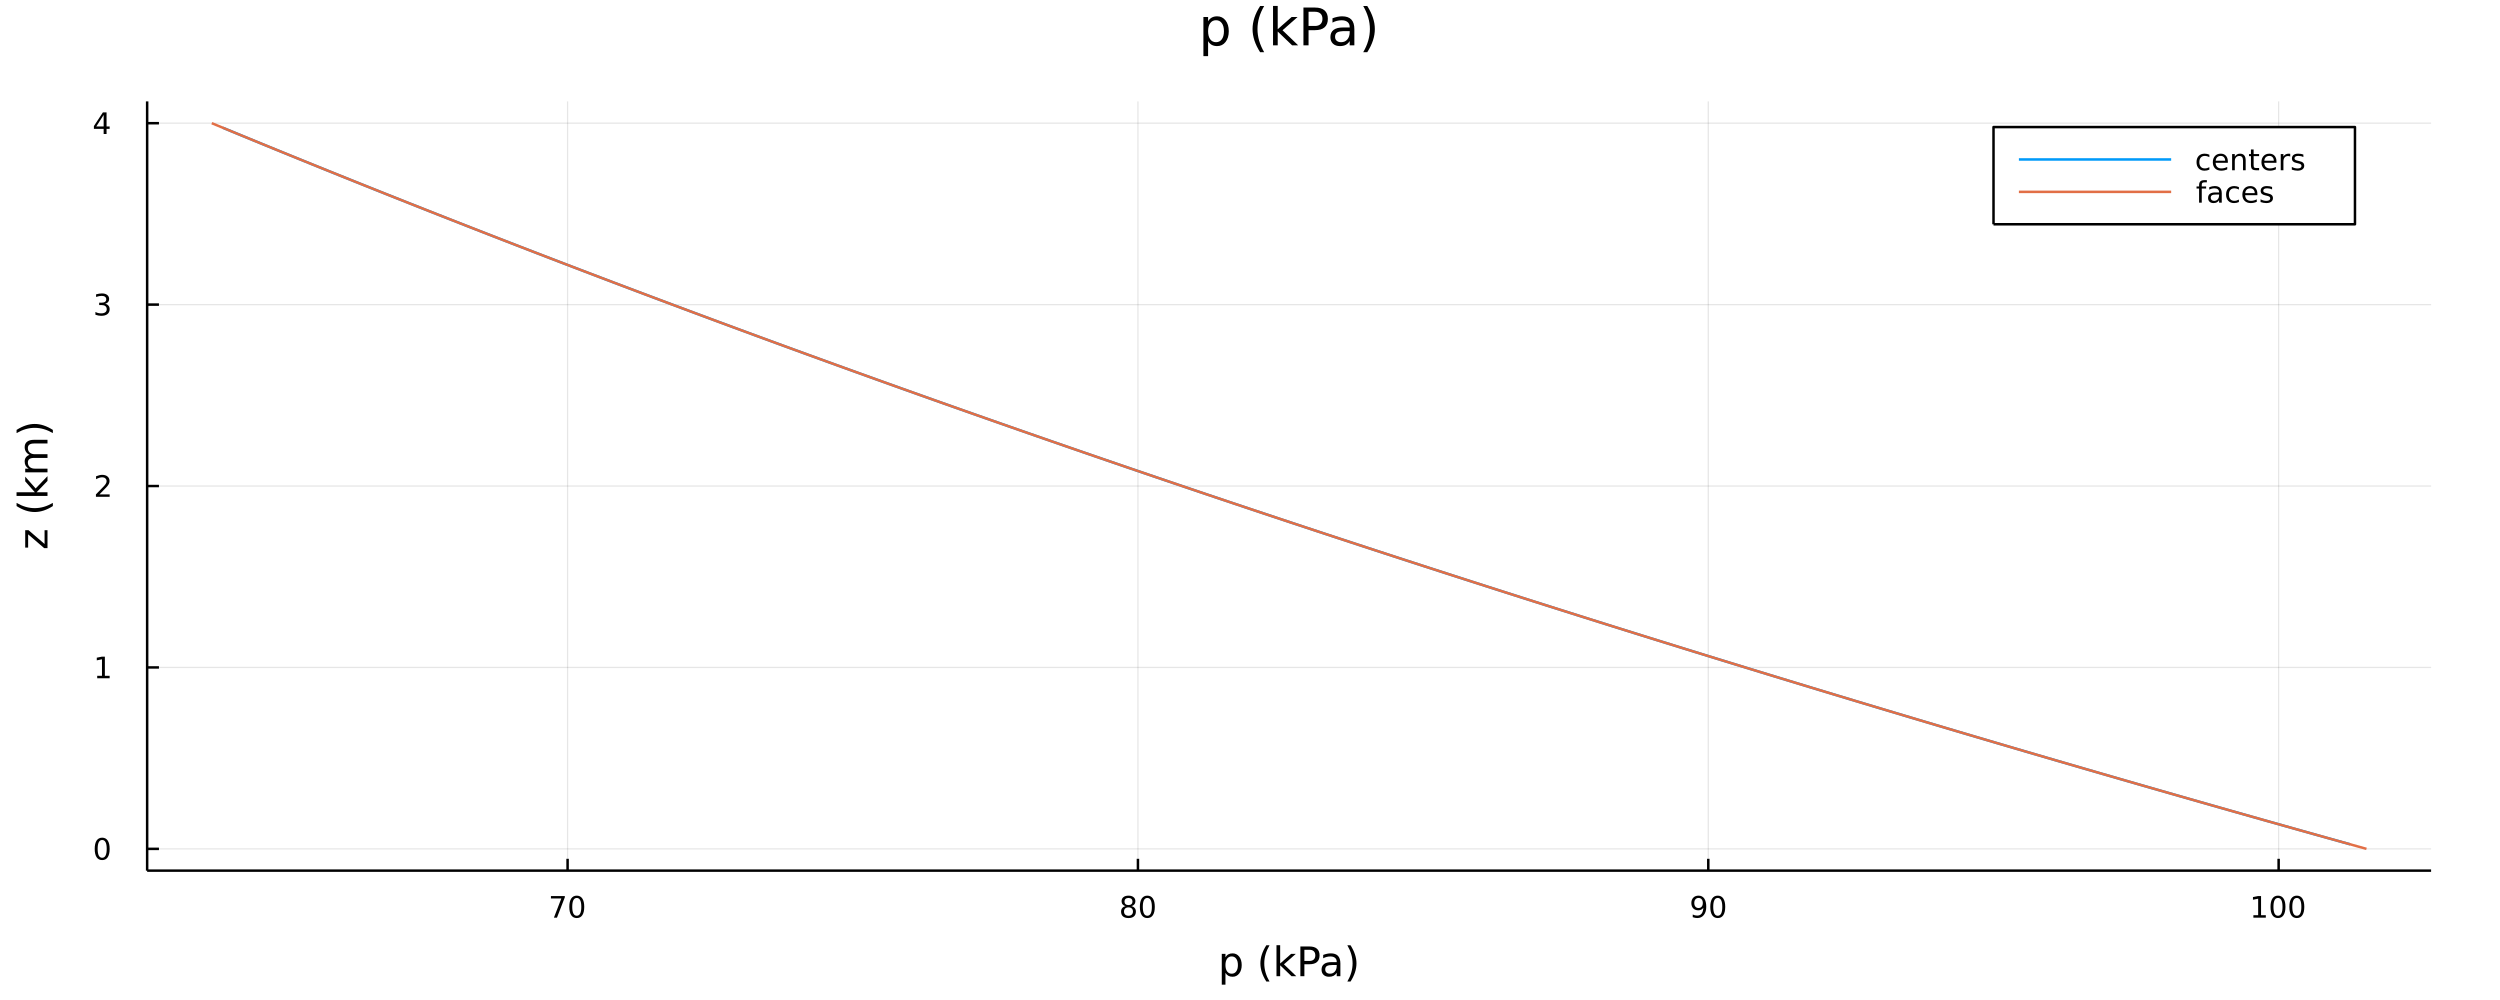<?xml version="1.0" encoding="utf-8"?>
<svg xmlns="http://www.w3.org/2000/svg" xmlns:xlink="http://www.w3.org/1999/xlink" width="1000" height="400" viewBox="0 0 4000 1600">
<rect x="0" y="0" width="4000" height="1600" fill="#333333" stroke="none"/>
<defs>
  <clipPath id="clip660">
    <rect x="0" y="0" width="4000" height="1600"/>
  </clipPath>
</defs>
<path clip-path="url(#clip660)" d="
M0 1600 L4000 1600 L4000 0 L0 0  Z
  " fill="#ffffff" fill-rule="evenodd" fill-opacity="1"/>
<defs>
  <clipPath id="clip661">
    <rect x="800" y="0" width="2801" height="1600"/>
  </clipPath>
</defs>
<path clip-path="url(#clip660)" d="
M235.429 1393.02 L3889.76 1393.02 L3889.76 162.272 L235.429 162.272  Z
  " fill="#ffffff" fill-rule="evenodd" fill-opacity="1"/>
<defs>
  <clipPath id="clip662">
    <rect x="235" y="162" width="3655" height="1232"/>
  </clipPath>
</defs>
<polyline clip-path="url(#clip662)" style="stroke:#000000; stroke-linecap:butt; stroke-linejoin:round; stroke-width:2; stroke-opacity:0.1; fill:none" points="
  908.14,1393.02 908.14,162.272 
  "/>
<polyline clip-path="url(#clip662)" style="stroke:#000000; stroke-linecap:butt; stroke-linejoin:round; stroke-width:2; stroke-opacity:0.1; fill:none" points="
  1820.7,1393.02 1820.7,162.272 
  "/>
<polyline clip-path="url(#clip662)" style="stroke:#000000; stroke-linecap:butt; stroke-linejoin:round; stroke-width:2; stroke-opacity:0.1; fill:none" points="
  2733.25,1393.02 2733.25,162.272 
  "/>
<polyline clip-path="url(#clip662)" style="stroke:#000000; stroke-linecap:butt; stroke-linejoin:round; stroke-width:2; stroke-opacity:0.1; fill:none" points="
  3645.81,1393.02 3645.81,162.272 
  "/>
<polyline clip-path="url(#clip660)" style="stroke:#000000; stroke-linecap:butt; stroke-linejoin:round; stroke-width:4; stroke-opacity:1; fill:none" points="
  235.429,1393.02 3889.76,1393.02 
  "/>
<polyline clip-path="url(#clip660)" style="stroke:#000000; stroke-linecap:butt; stroke-linejoin:round; stroke-width:4; stroke-opacity:1; fill:none" points="
  908.14,1393.02 908.14,1374.12 
  "/>
<polyline clip-path="url(#clip660)" style="stroke:#000000; stroke-linecap:butt; stroke-linejoin:round; stroke-width:4; stroke-opacity:1; fill:none" points="
  1820.7,1393.02 1820.7,1374.12 
  "/>
<polyline clip-path="url(#clip660)" style="stroke:#000000; stroke-linecap:butt; stroke-linejoin:round; stroke-width:4; stroke-opacity:1; fill:none" points="
  2733.25,1393.02 2733.25,1374.12 
  "/>
<polyline clip-path="url(#clip660)" style="stroke:#000000; stroke-linecap:butt; stroke-linejoin:round; stroke-width:4; stroke-opacity:1; fill:none" points="
  3645.81,1393.02 3645.81,1374.12 
  "/>
<path clip-path="url(#clip660)" d="M881.496 1433.66 L903.718 1433.66 L903.718 1435.65 L891.172 1468.22 L886.288 1468.22 L898.093 1437.59 L881.496 1437.59 L881.496 1433.66 Z" fill="#000000" fill-rule="evenodd" fill-opacity="1" /><path clip-path="url(#clip660)" d="M922.839 1436.74 Q919.228 1436.74 917.399 1440.3 Q915.593 1443.84 915.593 1450.97 Q915.593 1458.08 917.399 1461.65 Q919.228 1465.19 922.839 1465.19 Q926.473 1465.19 928.278 1461.65 Q930.107 1458.08 930.107 1450.97 Q930.107 1443.84 928.278 1440.3 Q926.473 1436.74 922.839 1436.74 M922.839 1433.03 Q928.649 1433.03 931.704 1437.64 Q934.783 1442.22 934.783 1450.97 Q934.783 1459.7 931.704 1464.31 Q928.649 1468.89 922.839 1468.89 Q917.029 1468.89 913.95 1464.31 Q910.894 1459.7 910.894 1450.97 Q910.894 1442.22 913.95 1437.64 Q917.029 1433.03 922.839 1433.03 Z" fill="#000000" fill-rule="evenodd" fill-opacity="1" /><path clip-path="url(#clip660)" d="M1805.57 1451.81 Q1802.23 1451.81 1800.31 1453.59 Q1798.42 1455.37 1798.42 1458.5 Q1798.42 1461.62 1800.31 1463.4 Q1802.23 1465.19 1805.57 1465.19 Q1808.9 1465.19 1810.82 1463.4 Q1812.74 1461.6 1812.74 1458.5 Q1812.74 1455.37 1810.82 1453.59 Q1808.92 1451.81 1805.57 1451.81 M1800.89 1449.82 Q1797.88 1449.08 1796.19 1447.02 Q1794.53 1444.96 1794.53 1441.99 Q1794.53 1437.85 1797.47 1435.44 Q1800.43 1433.03 1805.57 1433.03 Q1810.73 1433.03 1813.67 1435.44 Q1816.61 1437.85 1816.61 1441.99 Q1816.61 1444.96 1814.92 1447.02 Q1813.25 1449.08 1810.27 1449.82 Q1813.65 1450.6 1815.52 1452.9 Q1817.42 1455.19 1817.42 1458.5 Q1817.42 1463.52 1814.34 1466.21 Q1811.29 1468.89 1805.57 1468.89 Q1799.85 1468.89 1796.77 1466.21 Q1793.72 1463.52 1793.72 1458.5 Q1793.72 1455.19 1795.61 1452.9 Q1797.51 1450.6 1800.89 1449.82 M1799.18 1442.43 Q1799.18 1445.12 1800.85 1446.62 Q1802.54 1448.13 1805.57 1448.13 Q1808.58 1448.13 1810.27 1446.62 Q1811.98 1445.12 1811.98 1442.43 Q1811.98 1439.75 1810.27 1438.24 Q1808.58 1436.74 1805.57 1436.74 Q1802.54 1436.74 1800.85 1438.24 Q1799.18 1439.75 1799.18 1442.43 Z" fill="#000000" fill-rule="evenodd" fill-opacity="1" /><path clip-path="url(#clip660)" d="M1835.73 1436.74 Q1832.12 1436.74 1830.29 1440.3 Q1828.48 1443.84 1828.48 1450.97 Q1828.48 1458.08 1830.29 1461.65 Q1832.12 1465.19 1835.73 1465.19 Q1839.36 1465.19 1841.17 1461.65 Q1843 1458.08 1843 1450.97 Q1843 1443.84 1841.17 1440.3 Q1839.36 1436.74 1835.73 1436.74 M1835.73 1433.03 Q1841.54 1433.03 1844.6 1437.64 Q1847.67 1442.22 1847.67 1450.97 Q1847.67 1459.7 1844.6 1464.31 Q1841.54 1468.89 1835.73 1468.89 Q1829.92 1468.89 1826.84 1464.31 Q1823.79 1459.7 1823.79 1450.97 Q1823.79 1442.22 1826.84 1437.64 Q1829.92 1433.03 1835.73 1433.03 Z" fill="#000000" fill-rule="evenodd" fill-opacity="1" /><path clip-path="url(#clip660)" d="M2708.38 1467.5 L2708.38 1463.24 Q2710.14 1464.08 2711.94 1464.52 Q2713.75 1464.96 2715.48 1464.96 Q2720.11 1464.96 2722.54 1461.85 Q2725 1458.73 2725.35 1452.39 Q2724 1454.38 2721.94 1455.44 Q2719.88 1456.51 2717.38 1456.51 Q2712.2 1456.51 2709.16 1453.38 Q2706.16 1450.23 2706.16 1444.79 Q2706.16 1439.47 2709.3 1436.25 Q2712.45 1433.03 2717.68 1433.03 Q2723.68 1433.03 2726.83 1437.64 Q2730 1442.22 2730 1450.97 Q2730 1459.15 2726.11 1464.03 Q2722.24 1468.89 2715.69 1468.89 Q2713.93 1468.89 2712.13 1468.54 Q2710.32 1468.2 2708.38 1467.5 M2717.68 1452.85 Q2720.83 1452.85 2722.66 1450.7 Q2724.51 1448.54 2724.51 1444.79 Q2724.51 1441.07 2722.66 1438.91 Q2720.83 1436.74 2717.68 1436.74 Q2714.54 1436.74 2712.68 1438.91 Q2710.85 1441.07 2710.85 1444.79 Q2710.85 1448.54 2712.68 1450.7 Q2714.54 1452.85 2717.68 1452.85 Z" fill="#000000" fill-rule="evenodd" fill-opacity="1" /><path clip-path="url(#clip660)" d="M2748.4 1436.74 Q2744.79 1436.74 2742.96 1440.3 Q2741.16 1443.84 2741.16 1450.97 Q2741.16 1458.08 2742.96 1461.65 Q2744.79 1465.19 2748.4 1465.19 Q2752.03 1465.19 2753.84 1461.65 Q2755.67 1458.08 2755.67 1450.97 Q2755.67 1443.84 2753.84 1440.3 Q2752.03 1436.74 2748.4 1436.74 M2748.4 1433.03 Q2754.21 1433.03 2757.27 1437.64 Q2760.35 1442.22 2760.35 1450.97 Q2760.35 1459.7 2757.27 1464.31 Q2754.21 1468.89 2748.4 1468.89 Q2742.59 1468.89 2739.51 1464.31 Q2736.46 1459.7 2736.46 1450.97 Q2736.46 1442.22 2739.51 1437.64 Q2742.59 1433.03 2748.4 1433.03 Z" fill="#000000" fill-rule="evenodd" fill-opacity="1" /><path clip-path="url(#clip660)" d="M3605.41 1464.28 L3613.05 1464.28 L3613.05 1437.92 L3604.74 1439.59 L3604.74 1435.33 L3613 1433.66 L3617.68 1433.66 L3617.68 1464.28 L3625.32 1464.28 L3625.32 1468.22 L3605.41 1468.22 L3605.41 1464.28 Z" fill="#000000" fill-rule="evenodd" fill-opacity="1" /><path clip-path="url(#clip660)" d="M3644.76 1436.74 Q3641.15 1436.74 3639.32 1440.3 Q3637.52 1443.84 3637.52 1450.97 Q3637.52 1458.08 3639.32 1461.65 Q3641.15 1465.19 3644.76 1465.19 Q3648.4 1465.19 3650.2 1461.65 Q3652.03 1458.08 3652.03 1450.97 Q3652.03 1443.84 3650.2 1440.3 Q3648.4 1436.74 3644.76 1436.74 M3644.76 1433.03 Q3650.57 1433.03 3653.63 1437.64 Q3656.71 1442.22 3656.71 1450.97 Q3656.71 1459.7 3653.63 1464.31 Q3650.57 1468.89 3644.76 1468.89 Q3638.95 1468.89 3635.88 1464.31 Q3632.82 1459.7 3632.82 1450.97 Q3632.82 1442.22 3635.88 1437.64 Q3638.95 1433.03 3644.76 1433.03 Z" fill="#000000" fill-rule="evenodd" fill-opacity="1" /><path clip-path="url(#clip660)" d="M3674.93 1436.74 Q3671.31 1436.74 3669.49 1440.3 Q3667.68 1443.84 3667.68 1450.97 Q3667.68 1458.08 3669.49 1461.65 Q3671.31 1465.19 3674.93 1465.19 Q3678.56 1465.19 3680.37 1461.65 Q3682.19 1458.08 3682.19 1450.97 Q3682.19 1443.84 3680.37 1440.3 Q3678.56 1436.74 3674.93 1436.74 M3674.93 1433.03 Q3680.74 1433.03 3683.79 1437.64 Q3686.87 1442.22 3686.87 1450.97 Q3686.87 1459.7 3683.79 1464.31 Q3680.74 1468.89 3674.93 1468.89 Q3669.12 1468.89 3666.04 1464.31 Q3662.98 1459.7 3662.98 1450.97 Q3662.98 1442.22 3666.04 1437.64 Q3669.12 1433.03 3674.93 1433.03 Z" fill="#000000" fill-rule="evenodd" fill-opacity="1" /><path clip-path="url(#clip660)" d="M1960.73 1556.54 L1960.73 1575.44 L1954.84 1575.44 L1954.84 1526.24 L1960.73 1526.24 L1960.73 1531.65 Q1962.58 1528.46 1965.38 1526.94 Q1968.21 1525.38 1972.12 1525.38 Q1978.62 1525.38 1982.66 1530.53 Q1986.73 1535.69 1986.73 1544.09 Q1986.73 1552.49 1982.66 1557.65 Q1978.62 1562.81 1972.12 1562.81 Q1968.21 1562.81 1965.38 1561.28 Q1962.58 1559.72 1960.73 1556.54 M1980.65 1544.09 Q1980.65 1537.63 1977.98 1533.97 Q1975.34 1530.28 1970.69 1530.28 Q1966.04 1530.28 1963.37 1533.97 Q1960.73 1537.63 1960.73 1544.09 Q1960.73 1550.55 1963.37 1554.24 Q1966.04 1557.91 1970.69 1557.91 Q1975.34 1557.91 1977.98 1554.24 Q1980.65 1550.55 1980.65 1544.09 Z" fill="#000000" fill-rule="evenodd" fill-opacity="1" /><path clip-path="url(#clip660)" d="M2031.23 1512.42 Q2026.96 1519.74 2024.9 1526.9 Q2022.83 1534.07 2022.83 1541.42 Q2022.83 1548.77 2024.9 1556 Q2027 1563.19 2031.23 1570.48 L2026.14 1570.48 Q2021.36 1563 2018.98 1555.77 Q2016.62 1548.55 2016.62 1541.42 Q2016.62 1534.32 2018.98 1527.13 Q2021.33 1519.93 2026.14 1512.42 L2031.23 1512.42 Z" fill="#000000" fill-rule="evenodd" fill-opacity="1" /><path clip-path="url(#clip660)" d="M2042.37 1512.36 L2048.26 1512.36 L2048.26 1541.61 L2065.73 1526.24 L2073.21 1526.24 L2054.31 1542.91 L2074.01 1561.88 L2066.37 1561.88 L2048.26 1544.47 L2048.26 1561.88 L2042.37 1561.88 L2042.37 1512.36 Z" fill="#000000" fill-rule="evenodd" fill-opacity="1" /><path clip-path="url(#clip660)" d="M2087.02 1519.65 L2087.02 1537.5 L2095.11 1537.5 Q2099.6 1537.5 2102.05 1535.18 Q2104.5 1532.86 2104.5 1528.56 Q2104.5 1524.29 2102.05 1521.97 Q2099.6 1519.65 2095.11 1519.65 L2087.02 1519.65 M2080.6 1514.36 L2095.11 1514.36 Q2103.1 1514.36 2107.17 1517.99 Q2111.28 1521.59 2111.28 1528.56 Q2111.28 1535.59 2107.17 1539.19 Q2103.1 1542.79 2095.11 1542.79 L2087.02 1542.79 L2087.02 1561.88 L2080.6 1561.88 L2080.6 1514.36 Z" fill="#000000" fill-rule="evenodd" fill-opacity="1" /><path clip-path="url(#clip660)" d="M2132.92 1543.96 Q2125.82 1543.96 2123.09 1545.59 Q2120.35 1547.21 2120.35 1551.13 Q2120.35 1554.24 2122.39 1556.09 Q2124.46 1557.91 2127.99 1557.91 Q2132.86 1557.91 2135.79 1554.47 Q2138.75 1551 2138.75 1545.27 L2138.75 1543.96 L2132.92 1543.96 M2144.6 1541.55 L2144.6 1561.88 L2138.75 1561.88 L2138.75 1556.47 Q2136.74 1559.72 2133.75 1561.28 Q2130.76 1562.81 2126.43 1562.81 Q2120.95 1562.81 2117.71 1559.75 Q2114.49 1556.66 2114.49 1551.51 Q2114.49 1545.49 2118.5 1542.44 Q2122.55 1539.38 2130.53 1539.38 L2138.75 1539.38 L2138.75 1538.81 Q2138.75 1534.77 2136.07 1532.57 Q2133.43 1530.34 2128.62 1530.34 Q2125.57 1530.34 2122.67 1531.07 Q2119.78 1531.81 2117.1 1533.27 L2117.1 1527.86 Q2120.32 1526.62 2123.34 1526.01 Q2126.37 1525.38 2129.23 1525.38 Q2136.96 1525.38 2140.78 1529.39 Q2144.6 1533.4 2144.6 1541.55 Z" fill="#000000" fill-rule="evenodd" fill-opacity="1" /><path clip-path="url(#clip660)" d="M2155.74 1512.42 L2160.84 1512.42 Q2165.61 1519.93 2167.96 1527.13 Q2170.35 1534.32 2170.35 1541.42 Q2170.35 1548.55 2167.96 1555.77 Q2165.61 1563 2160.84 1570.48 L2155.74 1570.48 Q2159.98 1563.19 2162.04 1556 Q2164.15 1548.77 2164.15 1541.42 Q2164.15 1534.07 2162.04 1526.9 Q2159.98 1519.74 2155.74 1512.42 Z" fill="#000000" fill-rule="evenodd" fill-opacity="1" /><polyline clip-path="url(#clip662)" style="stroke:#000000; stroke-linecap:butt; stroke-linejoin:round; stroke-width:2; stroke-opacity:0.1; fill:none" points="
  235.429,1358.19 3889.76,1358.19 
  "/>
<polyline clip-path="url(#clip662)" style="stroke:#000000; stroke-linecap:butt; stroke-linejoin:round; stroke-width:2; stroke-opacity:0.1; fill:none" points="
  235.429,1067.92 3889.76,1067.92 
  "/>
<polyline clip-path="url(#clip662)" style="stroke:#000000; stroke-linecap:butt; stroke-linejoin:round; stroke-width:2; stroke-opacity:0.1; fill:none" points="
  235.429,777.646 3889.76,777.646 
  "/>
<polyline clip-path="url(#clip662)" style="stroke:#000000; stroke-linecap:butt; stroke-linejoin:round; stroke-width:2; stroke-opacity:0.1; fill:none" points="
  235.429,487.375 3889.76,487.375 
  "/>
<polyline clip-path="url(#clip662)" style="stroke:#000000; stroke-linecap:butt; stroke-linejoin:round; stroke-width:2; stroke-opacity:0.1; fill:none" points="
  235.429,197.105 3889.76,197.105 
  "/>
<polyline clip-path="url(#clip660)" style="stroke:#000000; stroke-linecap:butt; stroke-linejoin:round; stroke-width:4; stroke-opacity:1; fill:none" points="
  235.429,1393.02 235.429,162.272 
  "/>
<polyline clip-path="url(#clip660)" style="stroke:#000000; stroke-linecap:butt; stroke-linejoin:round; stroke-width:4; stroke-opacity:1; fill:none" points="
  235.429,1358.19 254.327,1358.19 
  "/>
<polyline clip-path="url(#clip660)" style="stroke:#000000; stroke-linecap:butt; stroke-linejoin:round; stroke-width:4; stroke-opacity:1; fill:none" points="
  235.429,1067.92 254.327,1067.92 
  "/>
<polyline clip-path="url(#clip660)" style="stroke:#000000; stroke-linecap:butt; stroke-linejoin:round; stroke-width:4; stroke-opacity:1; fill:none" points="
  235.429,777.646 254.327,777.646 
  "/>
<polyline clip-path="url(#clip660)" style="stroke:#000000; stroke-linecap:butt; stroke-linejoin:round; stroke-width:4; stroke-opacity:1; fill:none" points="
  235.429,487.375 254.327,487.375 
  "/>
<polyline clip-path="url(#clip660)" style="stroke:#000000; stroke-linecap:butt; stroke-linejoin:round; stroke-width:4; stroke-opacity:1; fill:none" points="
  235.429,197.105 254.327,197.105 
  "/>
<path clip-path="url(#clip660)" d="M163.485 1343.99 Q159.874 1343.99 158.045 1347.55 Q156.24 1351.09 156.24 1358.22 Q156.24 1365.33 158.045 1368.89 Q159.874 1372.43 163.485 1372.43 Q167.119 1372.43 168.925 1368.89 Q170.753 1365.33 170.753 1358.22 Q170.753 1351.09 168.925 1347.55 Q167.119 1343.99 163.485 1343.99 M163.485 1340.28 Q169.295 1340.28 172.351 1344.89 Q175.429 1349.47 175.429 1358.22 Q175.429 1366.95 172.351 1371.56 Q169.295 1376.14 163.485 1376.14 Q157.675 1376.14 154.596 1371.56 Q151.541 1366.95 151.541 1358.22 Q151.541 1349.47 154.596 1344.89 Q157.675 1340.28 163.485 1340.28 Z" fill="#000000" fill-rule="evenodd" fill-opacity="1" /><path clip-path="url(#clip660)" d="M155.522 1081.26 L163.161 1081.26 L163.161 1054.9 L154.851 1056.56 L154.851 1052.3 L163.115 1050.64 L167.79 1050.64 L167.79 1081.26 L175.429 1081.26 L175.429 1085.2 L155.522 1085.2 L155.522 1081.26 Z" fill="#000000" fill-rule="evenodd" fill-opacity="1" /><path clip-path="url(#clip660)" d="M159.11 790.991 L175.429 790.991 L175.429 794.926 L153.485 794.926 L153.485 790.991 Q156.147 788.236 160.73 783.607 Q165.337 778.954 166.517 777.611 Q168.763 775.088 169.642 773.352 Q170.545 771.593 170.545 769.903 Q170.545 767.148 168.601 765.412 Q166.679 763.676 163.578 763.676 Q161.378 763.676 158.925 764.44 Q156.494 765.204 153.716 766.755 L153.716 762.033 Q156.541 760.898 158.994 760.32 Q161.448 759.741 163.485 759.741 Q168.855 759.741 172.05 762.426 Q175.244 765.111 175.244 769.602 Q175.244 771.732 174.434 773.653 Q173.647 775.551 171.54 778.144 Q170.962 778.815 167.86 782.033 Q164.758 785.227 159.11 790.991 Z" fill="#000000" fill-rule="evenodd" fill-opacity="1" /><path clip-path="url(#clip660)" d="M168.3 486.021 Q171.656 486.739 173.531 489.007 Q175.429 491.276 175.429 494.609 Q175.429 499.725 171.911 502.526 Q168.392 505.327 161.911 505.327 Q159.735 505.327 157.42 504.887 Q155.129 504.47 152.675 503.614 L152.675 499.1 Q154.619 500.234 156.934 500.813 Q159.249 501.391 161.772 501.391 Q166.17 501.391 168.462 499.655 Q170.777 497.919 170.777 494.609 Q170.777 491.554 168.624 489.841 Q166.494 488.105 162.675 488.105 L158.647 488.105 L158.647 484.262 L162.86 484.262 Q166.309 484.262 168.138 482.896 Q169.966 481.507 169.966 478.915 Q169.966 476.253 168.068 474.841 Q166.193 473.406 162.675 473.406 Q160.753 473.406 158.554 473.822 Q156.355 474.239 153.716 475.118 L153.716 470.952 Q156.379 470.211 158.693 469.841 Q161.031 469.47 163.091 469.47 Q168.415 469.47 171.517 471.901 Q174.619 474.308 174.619 478.429 Q174.619 481.299 172.976 483.29 Q171.332 485.257 168.3 486.021 Z" fill="#000000" fill-rule="evenodd" fill-opacity="1" /><path clip-path="url(#clip660)" d="M165.846 183.899 L154.041 202.348 L165.846 202.348 L165.846 183.899 M164.619 179.825 L170.499 179.825 L170.499 202.348 L175.429 202.348 L175.429 206.237 L170.499 206.237 L170.499 214.385 L165.846 214.385 L165.846 206.237 L150.244 206.237 L150.244 201.723 L164.619 179.825 Z" fill="#000000" fill-rule="evenodd" fill-opacity="1" /><path clip-path="url(#clip660)" d="M40.34 876.171 L40.34 848.353 L45.688 848.353 L71.309 870.378 L71.309 848.353 L75.988 848.353 L75.988 876.967 L70.641 876.967 L45.019 854.942 L45.019 876.171 L40.34 876.171 Z" fill="#000000" fill-rule="evenodd" fill-opacity="1" /><path clip-path="url(#clip660)" d="M26.527 804.621 Q33.847 808.886 41.009 810.955 Q48.17 813.023 55.523 813.023 Q62.875 813.023 70.1 810.955 Q77.293 808.854 84.582 804.621 L84.582 809.713 Q77.102 814.488 69.877 816.875 Q62.652 819.23 55.523 819.23 Q48.425 819.23 41.231 816.875 Q34.038 814.519 26.527 809.713 L26.527 804.621 Z" fill="#000000" fill-rule="evenodd" fill-opacity="1" /><path clip-path="url(#clip660)" d="M26.463 793.481 L26.463 787.592 L55.714 787.592 L40.34 770.119 L40.34 762.639 L57.019 781.545 L75.988 761.843 L75.988 769.482 L58.578 787.592 L75.988 787.592 L75.988 793.481 L26.463 793.481 Z" fill="#000000" fill-rule="evenodd" fill-opacity="1" /><path clip-path="url(#clip660)" d="M47.184 727.755 Q43.237 725.559 41.359 722.503 Q39.481 719.448 39.481 715.31 Q39.481 709.74 43.396 706.716 Q47.279 703.692 54.472 703.692 L75.988 703.692 L75.988 709.581 L54.663 709.581 Q49.539 709.581 47.056 711.395 Q44.574 713.209 44.574 716.933 Q44.574 721.485 47.597 724.126 Q50.621 726.768 55.841 726.768 L75.988 726.768 L75.988 732.656 L54.663 732.656 Q49.507 732.656 47.056 734.471 Q44.574 736.285 44.574 740.072 Q44.574 744.56 47.629 747.202 Q50.653 749.844 55.841 749.844 L75.988 749.844 L75.988 755.732 L40.34 755.732 L40.34 749.844 L45.879 749.844 Q42.6 747.839 41.041 745.038 Q39.481 742.237 39.481 738.385 Q39.481 734.502 41.454 731.797 Q43.428 729.06 47.184 727.755 Z" fill="#000000" fill-rule="evenodd" fill-opacity="1" /><path clip-path="url(#clip660)" d="M26.527 692.934 L26.527 687.842 Q34.038 683.067 41.231 680.712 Q48.425 678.325 55.523 678.325 Q62.652 678.325 69.877 680.712 Q77.102 683.067 84.582 687.842 L84.582 692.934 Q77.293 688.701 70.1 686.632 Q62.875 684.532 55.523 684.532 Q48.17 684.532 41.009 686.632 Q33.847 688.701 26.527 692.934 Z" fill="#000000" fill-rule="evenodd" fill-opacity="1" /><path clip-path="url(#clip660)" d="M1932.95 65.77 L1932.95 89.833 L1925.45 89.833 L1925.45 27.206 L1932.95 27.206 L1932.95 34.092 Q1935.3 30.041 1938.86 28.097 Q1942.47 26.112 1947.45 26.112 Q1955.71 26.112 1960.86 32.675 Q1966.04 39.237 1966.04 49.931 Q1966.04 60.626 1960.86 67.188 Q1955.71 73.751 1947.45 73.751 Q1942.47 73.751 1938.86 71.806 Q1935.3 69.821 1932.95 65.77 M1958.31 49.931 Q1958.31 41.708 1954.9 37.05 Q1951.54 32.35 1945.63 32.35 Q1939.71 32.35 1936.31 37.05 Q1932.95 41.708 1932.95 49.931 Q1932.95 58.155 1936.31 62.854 Q1939.71 67.512 1945.63 67.512 Q1951.54 67.512 1954.9 62.854 Q1958.31 58.155 1958.31 49.931 Z" fill="#000000" fill-rule="evenodd" fill-opacity="1" /><path clip-path="url(#clip660)" d="M2022.67 9.625 Q2017.25 18.942 2014.61 28.057 Q2011.98 37.171 2011.98 46.529 Q2011.98 55.886 2014.61 65.082 Q2017.29 74.237 2022.67 83.513 L2016.19 83.513 Q2010.12 73.994 2007.08 64.798 Q2004.08 55.603 2004.08 46.529 Q2004.08 37.495 2007.08 28.34 Q2010.08 19.185 2016.19 9.625 L2022.67 9.625 Z" fill="#000000" fill-rule="evenodd" fill-opacity="1" /><path clip-path="url(#clip660)" d="M2036.85 9.544 L2044.35 9.544 L2044.35 46.772 L2066.59 27.206 L2076.11 27.206 L2052.04 48.433 L2077.12 72.576 L2067.4 72.576 L2044.35 50.418 L2044.35 72.576 L2036.85 72.576 L2036.85 9.544 Z" fill="#000000" fill-rule="evenodd" fill-opacity="1" /><path clip-path="url(#clip660)" d="M2093.69 18.82 L2093.69 41.546 L2103.98 41.546 Q2109.69 41.546 2112.81 38.589 Q2115.93 35.632 2115.93 30.163 Q2115.93 24.735 2112.81 21.778 Q2109.69 18.82 2103.98 18.82 L2093.69 18.82 M2085.5 12.096 L2103.98 12.096 Q2114.14 12.096 2119.33 16.714 Q2124.56 21.292 2124.56 30.163 Q2124.56 39.115 2119.33 43.693 Q2114.14 48.271 2103.98 48.271 L2093.69 48.271 L2093.69 72.576 L2085.5 72.576 L2085.5 12.096 Z" fill="#000000" fill-rule="evenodd" fill-opacity="1" /><path clip-path="url(#clip660)" d="M2152.1 49.769 Q2143.07 49.769 2139.58 51.835 Q2136.1 53.901 2136.1 58.884 Q2136.1 62.854 2138.69 65.203 Q2141.33 67.512 2145.82 67.512 Q2152.02 67.512 2155.75 63.137 Q2159.51 58.722 2159.51 51.43 L2159.51 49.769 L2152.1 49.769 M2166.97 46.691 L2166.97 72.576 L2159.51 72.576 L2159.51 65.689 Q2156.96 69.821 2153.15 71.806 Q2149.35 73.751 2143.84 73.751 Q2136.87 73.751 2132.74 69.862 Q2128.65 65.933 2128.65 59.37 Q2128.65 51.714 2133.75 47.825 Q2138.9 43.936 2149.06 43.936 L2159.51 43.936 L2159.51 43.207 Q2159.51 38.062 2156.11 35.267 Q2152.75 32.431 2146.63 32.431 Q2142.74 32.431 2139.06 33.363 Q2135.37 34.295 2131.97 36.158 L2131.97 29.272 Q2136.06 27.692 2139.91 26.922 Q2143.76 26.112 2147.4 26.112 Q2157.25 26.112 2162.11 31.216 Q2166.97 36.32 2166.97 46.691 Z" fill="#000000" fill-rule="evenodd" fill-opacity="1" /><path clip-path="url(#clip660)" d="M2181.15 9.625 L2187.63 9.625 Q2193.7 19.185 2196.7 28.34 Q2199.74 37.495 2199.74 46.529 Q2199.74 55.603 2196.7 64.798 Q2193.7 73.994 2187.63 83.513 L2181.15 83.513 Q2186.53 74.237 2189.17 65.082 Q2191.84 55.886 2191.84 46.529 Q2191.84 37.171 2189.17 28.057 Q2186.53 18.942 2181.15 9.625 Z" fill="#000000" fill-rule="evenodd" fill-opacity="1" /><polyline clip-path="url(#clip662)" style="stroke:#009af9; stroke-linecap:butt; stroke-linejoin:round; stroke-width:4; stroke-opacity:1; fill:none" points="
  3760.3,1350.93 3708.41,1336.42 3656.76,1321.9 3605.37,1307.39 3554.22,1292.88 3503.32,1278.36 3452.66,1263.85 3402.25,1249.34 3352.09,1234.82 3302.16,1220.31 
  3252.48,1205.8 3203.04,1191.28 3153.84,1176.77 3104.88,1162.25 3056.16,1147.74 3007.67,1133.23 2959.42,1118.71 2911.41,1104.2 2863.63,1089.69 2816.08,1075.17 
  2768.76,1060.66 2721.68,1046.15 2674.83,1031.63 2628.2,1017.12 2581.81,1002.61 2535.64,988.092 2489.7,973.579 2443.99,959.065 2398.5,944.552 2353.24,930.038 
  2308.2,915.525 2263.38,901.011 2218.78,886.497 2174.4,871.984 2130.25,857.47 2086.31,842.957 2042.59,828.443 1999.08,813.93 1955.8,799.416 1912.72,784.903 
  1869.86,770.389 1827.22,755.876 1784.79,741.362 1742.57,726.849 1700.56,712.335 1658.76,697.822 1617.16,683.308 1575.78,668.794 1534.61,654.281 1493.64,639.767 
  1452.87,625.254 1412.31,610.74 1371.96,596.227 1331.81,581.713 1291.86,567.2 1252.11,552.686 1212.56,538.173 1173.21,523.659 1134.06,509.146 1095.11,494.632 
  1056.35,480.119 1017.79,465.605 979.431,451.092 941.262,436.578 903.287,422.064 865.505,407.551 827.916,393.037 790.517,378.524 753.31,364.01 716.291,349.497 
  679.462,334.983 642.821,320.47 606.367,305.956 570.1,291.443 534.019,276.929 498.122,262.416 462.409,247.902 426.88,233.389 391.533,218.875 356.368,204.361 
  
  "/>
<polyline clip-path="url(#clip662)" style="stroke:#e26f46; stroke-linecap:butt; stroke-linejoin:round; stroke-width:4; stroke-opacity:1; fill:none" points="
  3786.34,1358.19 3734.32,1343.67 3682.55,1329.16 3631.03,1314.65 3579.76,1300.13 3528.74,1285.62 3477.96,1271.11 3427.43,1256.59 3377.14,1242.08 3327.1,1227.57 
  3277.29,1213.05 3227.73,1198.54 3178.41,1184.02 3129.33,1169.51 3080.49,1155 3031.88,1140.48 2983.52,1125.97 2935.38,1111.46 2887.49,1096.94 2839.82,1082.43 
  2792.39,1067.92 2745.19,1053.4 2698.23,1038.89 2651.49,1024.38 2604.98,1009.86 2558.7,995.349 2512.65,980.835 2466.82,966.322 2421.22,951.808 2375.84,937.295 
  2330.69,922.781 2285.76,908.268 2241.05,893.754 2196.57,879.241 2152.3,864.727 2108.25,850.214 2064.42,835.7 2020.81,821.187 1977.41,806.673 1934.23,792.16 
  1891.27,777.646 1848.52,763.132 1805.98,748.619 1763.65,734.105 1721.53,719.592 1679.63,705.078 1637.93,690.565 1596.45,676.051 1555.17,661.538 1514.1,647.024 
  1473.23,632.511 1432.57,617.997 1392.11,603.484 1351.86,588.97 1311.81,574.457 1271.96,559.943 1232.31,545.429 1192.86,530.916 1153.61,516.402 1114.56,501.889 
  1075.71,487.375 1037.05,472.862 998.588,458.348 960.322,443.835 922.25,429.321 884.372,414.808 846.687,400.294 809.193,385.781 771.89,371.267 734.777,356.754 
  697.853,342.24 661.118,327.727 624.571,313.213 588.211,298.699 552.036,284.186 516.047,269.672 480.243,255.159 444.622,240.645 409.184,226.132 373.928,211.618 
  338.854,197.105 
  "/>
<path clip-path="url(#clip660)" d="
M3189.62 358.817 L3767.95 358.817 L3767.95 203.297 L3189.62 203.297  Z
  " fill="#ffffff" fill-rule="evenodd" fill-opacity="1"/>
<polyline clip-path="url(#clip660)" style="stroke:#000000; stroke-linecap:butt; stroke-linejoin:round; stroke-width:4; stroke-opacity:1; fill:none" points="
  3189.62,358.817 3767.95,358.817 3767.95,203.297 3189.62,203.297 3189.62,358.817 
  "/>
<polyline clip-path="url(#clip660)" style="stroke:#009af9; stroke-linecap:butt; stroke-linejoin:round; stroke-width:4; stroke-opacity:1; fill:none" points="
  3230.23,255.137 3473.85,255.137 
  "/>
<path clip-path="url(#clip660)" d="M3534.96 247.487 L3534.96 251.468 Q3533.16 250.473 3531.33 249.987 Q3529.52 249.477 3527.67 249.477 Q3523.53 249.477 3521.24 252.116 Q3518.95 254.732 3518.95 259.477 Q3518.95 264.223 3521.24 266.862 Q3523.53 269.477 3527.67 269.477 Q3529.52 269.477 3531.33 268.991 Q3533.16 268.482 3534.96 267.487 L3534.96 271.422 Q3533.18 272.255 3531.26 272.672 Q3529.36 273.088 3527.21 273.088 Q3521.35 273.088 3517.9 269.408 Q3514.45 265.727 3514.45 259.477 Q3514.45 253.135 3517.93 249.501 Q3521.42 245.866 3527.49 245.866 Q3529.45 245.866 3531.33 246.283 Q3533.2 246.677 3534.96 247.487 Z" fill="#000000" fill-rule="evenodd" fill-opacity="1" /><path clip-path="url(#clip660)" d="M3564.55 258.389 L3564.55 260.473 L3544.96 260.473 Q3545.24 264.871 3547.6 267.186 Q3549.99 269.477 3554.22 269.477 Q3556.68 269.477 3558.97 268.876 Q3561.28 268.274 3563.55 267.07 L3563.55 271.098 Q3561.26 272.07 3558.85 272.579 Q3556.44 273.088 3553.97 273.088 Q3547.76 273.088 3544.13 269.477 Q3540.52 265.866 3540.52 259.709 Q3540.52 253.343 3543.95 249.616 Q3547.39 245.866 3553.23 245.866 Q3558.46 245.866 3561.49 249.246 Q3564.55 252.602 3564.55 258.389 M3560.29 257.139 Q3560.24 253.644 3558.32 251.561 Q3556.42 249.477 3553.27 249.477 Q3549.71 249.477 3547.56 251.491 Q3545.43 253.505 3545.1 257.163 L3560.29 257.139 Z" fill="#000000" fill-rule="evenodd" fill-opacity="1" /><path clip-path="url(#clip660)" d="M3593.09 256.769 L3593.09 272.417 L3588.83 272.417 L3588.83 256.908 Q3588.83 253.227 3587.39 251.399 Q3585.96 249.57 3583.09 249.57 Q3579.64 249.57 3577.65 251.769 Q3575.66 253.968 3575.66 257.764 L3575.66 272.417 L3571.38 272.417 L3571.38 246.491 L3575.66 246.491 L3575.66 250.519 Q3577.19 248.181 3579.25 247.024 Q3581.33 245.866 3584.04 245.866 Q3588.5 245.866 3590.8 248.644 Q3593.09 251.399 3593.09 256.769 Z" fill="#000000" fill-rule="evenodd" fill-opacity="1" /><path clip-path="url(#clip660)" d="M3605.8 239.13 L3605.8 246.491 L3614.57 246.491 L3614.57 249.802 L3605.8 249.802 L3605.8 263.876 Q3605.8 267.047 3606.65 267.95 Q3607.53 268.852 3610.19 268.852 L3614.57 268.852 L3614.57 272.417 L3610.19 272.417 Q3605.26 272.417 3603.39 270.588 Q3601.51 268.737 3601.51 263.876 L3601.51 249.802 L3598.39 249.802 L3598.39 246.491 L3601.51 246.491 L3601.51 239.13 L3605.8 239.13 Z" fill="#000000" fill-rule="evenodd" fill-opacity="1" /><path clip-path="url(#clip660)" d="M3642.35 258.389 L3642.35 260.473 L3622.76 260.473 Q3623.04 264.871 3625.4 267.186 Q3627.79 269.477 3632.02 269.477 Q3634.48 269.477 3636.77 268.876 Q3639.08 268.274 3641.35 267.07 L3641.35 271.098 Q3639.06 272.07 3636.65 272.579 Q3634.25 273.088 3631.77 273.088 Q3625.56 273.088 3621.93 269.477 Q3618.32 265.866 3618.32 259.709 Q3618.32 253.343 3621.75 249.616 Q3625.19 245.866 3631.03 245.866 Q3636.26 245.866 3639.29 249.246 Q3642.35 252.602 3642.35 258.389 M3638.09 257.139 Q3638.04 253.644 3636.12 251.561 Q3634.22 249.477 3631.07 249.477 Q3627.51 249.477 3625.36 251.491 Q3623.23 253.505 3622.9 257.163 L3638.09 257.139 Z" fill="#000000" fill-rule="evenodd" fill-opacity="1" /><path clip-path="url(#clip660)" d="M3664.36 250.473 Q3663.64 250.056 3662.79 249.871 Q3661.95 249.663 3660.94 249.663 Q3657.32 249.663 3655.38 252.024 Q3653.46 254.362 3653.46 258.76 L3653.46 272.417 L3649.18 272.417 L3649.18 246.491 L3653.46 246.491 L3653.46 250.519 Q3654.8 248.158 3656.95 247.024 Q3659.11 245.866 3662.19 245.866 Q3662.62 245.866 3663.16 245.936 Q3663.69 245.982 3664.34 246.098 L3664.36 250.473 Z" fill="#000000" fill-rule="evenodd" fill-opacity="1" /><path clip-path="url(#clip660)" d="M3685.36 247.255 L3685.36 251.283 Q3683.55 250.357 3681.61 249.894 Q3679.66 249.431 3677.58 249.431 Q3674.41 249.431 3672.81 250.403 Q3671.24 251.376 3671.24 253.32 Q3671.24 254.802 3672.37 255.658 Q3673.5 256.491 3676.93 257.255 L3678.39 257.579 Q3682.93 258.552 3684.82 260.334 Q3686.75 262.093 3686.75 265.264 Q3686.75 268.876 3683.87 270.982 Q3681.03 273.088 3676.03 273.088 Q3673.94 273.088 3671.68 272.672 Q3669.43 272.278 3666.93 271.468 L3666.93 267.07 Q3669.29 268.297 3671.58 268.922 Q3673.87 269.524 3676.12 269.524 Q3679.13 269.524 3680.75 268.505 Q3682.37 267.463 3682.37 265.589 Q3682.37 263.852 3681.19 262.926 Q3680.03 262.001 3676.07 261.144 L3674.59 260.797 Q3670.63 259.964 3668.87 258.251 Q3667.12 256.514 3667.12 253.505 Q3667.12 249.848 3669.71 247.857 Q3672.3 245.866 3677.07 245.866 Q3679.43 245.866 3681.51 246.214 Q3683.6 246.561 3685.36 247.255 Z" fill="#000000" fill-rule="evenodd" fill-opacity="1" /><polyline clip-path="url(#clip660)" style="stroke:#e26f46; stroke-linecap:butt; stroke-linejoin:round; stroke-width:4; stroke-opacity:1; fill:none" points="
  3230.23,306.977 3473.85,306.977 
  "/>
<path clip-path="url(#clip660)" d="M3530.96 288.239 L3530.96 291.78 L3526.88 291.78 Q3524.59 291.78 3523.69 292.706 Q3522.81 293.632 3522.81 296.04 L3522.81 298.331 L3529.82 298.331 L3529.82 301.642 L3522.81 301.642 L3522.81 324.257 L3518.53 324.257 L3518.53 301.642 L3514.45 301.642 L3514.45 298.331 L3518.53 298.331 L3518.53 296.526 Q3518.53 292.197 3520.54 290.23 Q3522.56 288.239 3526.93 288.239 L3530.96 288.239 Z" fill="#000000" fill-rule="evenodd" fill-opacity="1" /><path clip-path="url(#clip660)" d="M3546.31 311.225 Q3541.14 311.225 3539.15 312.405 Q3537.16 313.586 3537.16 316.433 Q3537.16 318.702 3538.64 320.044 Q3540.15 321.364 3542.72 321.364 Q3546.26 321.364 3548.39 318.864 Q3550.54 316.341 3550.54 312.174 L3550.54 311.225 L3546.31 311.225 M3554.8 309.466 L3554.8 324.257 L3550.54 324.257 L3550.54 320.322 Q3549.08 322.683 3546.91 323.817 Q3544.73 324.928 3541.58 324.928 Q3537.6 324.928 3535.24 322.706 Q3532.9 320.461 3532.9 316.711 Q3532.9 312.336 3535.82 310.114 Q3538.76 307.892 3544.57 307.892 L3550.54 307.892 L3550.54 307.475 Q3550.54 304.535 3548.6 302.938 Q3546.68 301.317 3543.18 301.317 Q3540.96 301.317 3538.85 301.85 Q3536.75 302.382 3534.8 303.447 L3534.8 299.512 Q3537.14 298.609 3539.34 298.169 Q3541.54 297.706 3543.62 297.706 Q3549.25 297.706 3552.02 300.623 Q3554.8 303.54 3554.8 309.466 Z" fill="#000000" fill-rule="evenodd" fill-opacity="1" /><path clip-path="url(#clip660)" d="M3582.23 299.327 L3582.23 303.308 Q3580.43 302.313 3578.6 301.827 Q3576.79 301.317 3574.94 301.317 Q3570.8 301.317 3568.51 303.956 Q3566.21 306.572 3566.21 311.317 Q3566.21 316.063 3568.51 318.702 Q3570.8 321.317 3574.94 321.317 Q3576.79 321.317 3578.6 320.831 Q3580.43 320.322 3582.23 319.327 L3582.23 323.262 Q3580.45 324.095 3578.53 324.512 Q3576.63 324.928 3574.48 324.928 Q3568.62 324.928 3565.17 321.248 Q3561.72 317.567 3561.72 311.317 Q3561.72 304.975 3565.19 301.341 Q3568.69 297.706 3574.76 297.706 Q3576.72 297.706 3578.6 298.123 Q3580.47 298.517 3582.23 299.327 Z" fill="#000000" fill-rule="evenodd" fill-opacity="1" /><path clip-path="url(#clip660)" d="M3611.82 310.229 L3611.82 312.313 L3592.23 312.313 Q3592.51 316.711 3594.87 319.026 Q3597.25 321.317 3601.49 321.317 Q3603.94 321.317 3606.24 320.716 Q3608.55 320.114 3610.82 318.91 L3610.82 322.938 Q3608.53 323.91 3606.12 324.419 Q3603.71 324.928 3601.24 324.928 Q3595.03 324.928 3591.4 321.317 Q3587.79 317.706 3587.79 311.549 Q3587.79 305.183 3591.21 301.456 Q3594.66 297.706 3600.5 297.706 Q3605.73 297.706 3608.76 301.086 Q3611.82 304.442 3611.82 310.229 M3607.56 308.979 Q3607.51 305.484 3605.59 303.401 Q3603.69 301.317 3600.54 301.317 Q3596.98 301.317 3594.82 303.331 Q3592.69 305.345 3592.37 309.003 L3607.56 308.979 Z" fill="#000000" fill-rule="evenodd" fill-opacity="1" /><path clip-path="url(#clip660)" d="M3635.33 299.095 L3635.33 303.123 Q3633.53 302.197 3631.58 301.734 Q3629.64 301.271 3627.56 301.271 Q3624.38 301.271 3622.79 302.243 Q3621.21 303.216 3621.21 305.16 Q3621.21 306.642 3622.35 307.498 Q3623.48 308.331 3626.91 309.095 L3628.37 309.419 Q3632.9 310.392 3634.8 312.174 Q3636.72 313.933 3636.72 317.104 Q3636.72 320.716 3633.85 322.822 Q3631 324.928 3626 324.928 Q3623.92 324.928 3621.65 324.512 Q3619.41 324.118 3616.91 323.308 L3616.91 318.91 Q3619.27 320.137 3621.56 320.762 Q3623.85 321.364 3626.1 321.364 Q3629.11 321.364 3630.73 320.345 Q3632.35 319.303 3632.35 317.429 Q3632.35 315.692 3631.17 314.766 Q3630.01 313.841 3626.05 312.984 L3624.57 312.637 Q3620.61 311.804 3618.85 310.091 Q3617.09 308.354 3617.09 305.345 Q3617.09 301.688 3619.69 299.697 Q3622.28 297.706 3627.05 297.706 Q3629.41 297.706 3631.49 298.054 Q3633.57 298.401 3635.33 299.095 Z" fill="#000000" fill-rule="evenodd" fill-opacity="1" /></svg>
